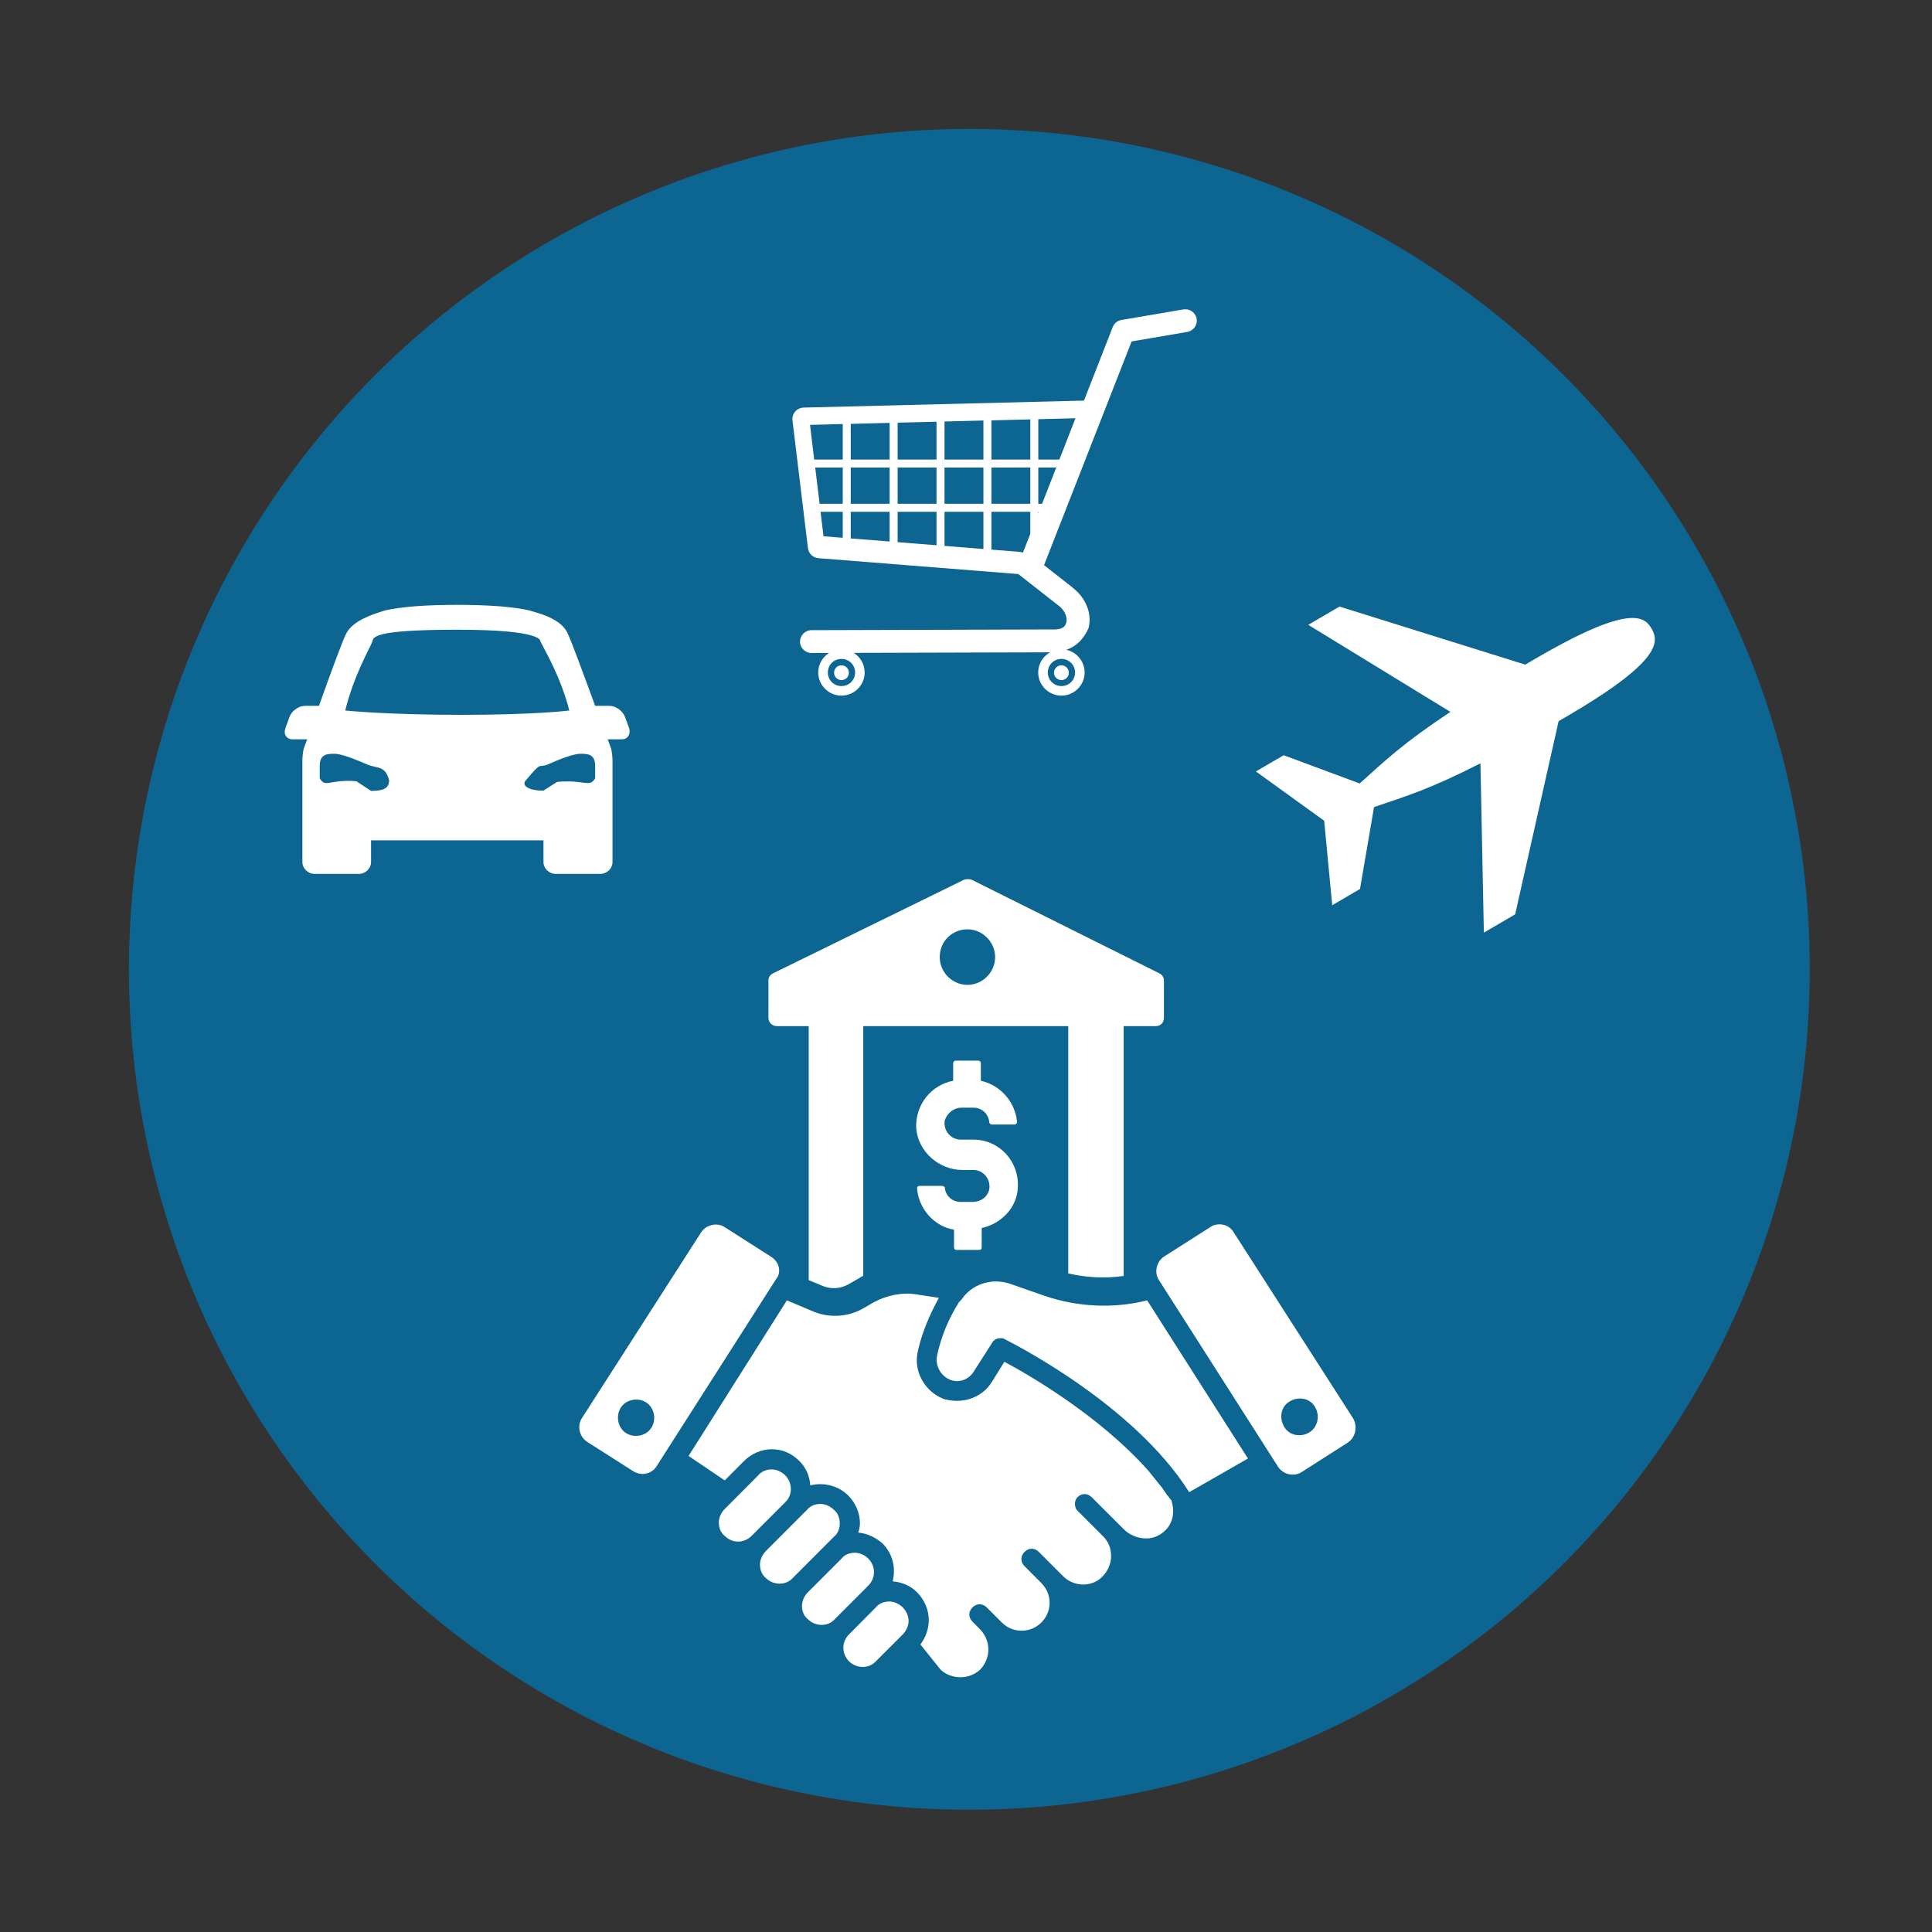 <svg xmlns="http://www.w3.org/2000/svg" xmlns:xlink="http://www.w3.org/1999/xlink" width="200" zoomAndPan="magnify" viewBox="0 0 150 150" height="200" preserveAspectRatio="xMidYMid meet" version="1.0"><rect x="0" y="0" width="150" height="150" fill="#333333" stroke="none"/><defs><clipPath id="f68bbda0b1"><path d="M 10.008 10.008 L 140.508 10.008 L 140.508 140.508 L 10.008 140.508 Z M 10.008 10.008 " clip-rule="nonzero"/></clipPath><clipPath id="c5eb949416"><path d="M 59 68.254 L 91 68.254 L 91 101 L 59 101 Z M 59 68.254 " clip-rule="nonzero"/></clipPath><clipPath id="4efa2752f4"><path d="M 53 100 L 92 100 L 92 130.504 L 53 130.504 Z M 53 100 " clip-rule="nonzero"/></clipPath><clipPath id="30b5016654"><path d="M 44.691 95 L 61 95 L 61 115 L 44.691 115 Z M 44.691 95 " clip-rule="nonzero"/></clipPath><clipPath id="eb32fd214b"><path d="M 89 95.012 L 105.242 95.012 L 105.242 114.73 L 89 114.73 Z M 89 95.012 " clip-rule="nonzero"/></clipPath><clipPath id="1cc6e61797"><path d="M 22 46.902 L 48.988 46.902 L 48.988 67.902 L 22 67.902 Z M 22 46.902 " clip-rule="nonzero"/></clipPath><clipPath id="3268394821"><path d="M 97.496 47 L 128.996 47 L 128.996 72.402 L 97.496 72.402 Z M 97.496 47 " clip-rule="nonzero"/></clipPath><clipPath id="d8bfc21933"><path d="M 61.477 24.004 L 92.977 24.004 L 92.977 54.004 L 61.477 54.004 Z M 61.477 24.004 " clip-rule="nonzero"/></clipPath></defs><g clip-path="url(#f68bbda0b1)"><path fill="#0d6591" d="M 140.508 75.258 C 140.508 76.328 140.484 77.395 140.43 78.461 C 140.379 79.527 140.301 80.594 140.195 81.656 C 140.09 82.719 139.961 83.777 139.805 84.832 C 139.648 85.891 139.465 86.941 139.254 87.988 C 139.047 89.035 138.812 90.078 138.555 91.113 C 138.293 92.148 138.012 93.18 137.699 94.199 C 137.391 95.223 137.055 96.234 136.695 97.242 C 136.336 98.246 135.953 99.242 135.543 100.23 C 135.133 101.215 134.703 102.191 134.246 103.156 C 133.789 104.121 133.309 105.078 132.805 106.02 C 132.301 106.961 131.773 107.891 131.227 108.805 C 130.676 109.719 130.105 110.621 129.512 111.512 C 128.918 112.398 128.305 113.27 127.668 114.129 C 127.031 114.988 126.375 115.828 125.699 116.652 C 125.02 117.48 124.324 118.289 123.605 119.078 C 122.891 119.871 122.152 120.645 121.398 121.398 C 120.645 122.152 119.871 122.891 119.078 123.605 C 118.289 124.324 117.48 125.02 116.652 125.699 C 115.828 126.375 114.988 127.031 114.129 127.668 C 113.27 128.305 112.398 128.918 111.512 129.512 C 110.621 130.105 109.719 130.676 108.805 131.227 C 107.891 131.773 106.961 132.301 106.02 132.805 C 105.078 133.309 104.121 133.789 103.156 134.246 C 102.191 134.703 101.215 135.133 100.23 135.543 C 99.242 135.953 98.246 136.336 97.242 136.695 C 96.234 137.055 95.223 137.391 94.199 137.699 C 93.18 138.012 92.148 138.293 91.113 138.555 C 90.078 138.812 89.035 139.047 87.988 139.254 C 86.941 139.465 85.891 139.648 84.832 139.805 C 83.777 139.961 82.719 140.09 81.656 140.195 C 80.594 140.301 79.527 140.379 78.461 140.43 C 77.395 140.484 76.328 140.508 75.258 140.508 C 74.191 140.508 73.125 140.484 72.059 140.43 C 70.992 140.379 69.926 140.301 68.863 140.195 C 67.801 140.09 66.742 139.961 65.684 139.805 C 64.629 139.648 63.578 139.465 62.531 139.254 C 61.484 139.047 60.441 138.812 59.406 138.555 C 58.371 138.293 57.34 138.012 56.32 137.699 C 55.297 137.391 54.281 137.055 53.277 136.695 C 52.273 136.336 51.277 135.953 50.289 135.543 C 49.305 135.133 48.328 134.703 47.363 134.246 C 46.395 133.789 45.441 133.309 44.5 132.805 C 43.559 132.301 42.629 131.773 41.715 131.227 C 40.797 130.676 39.898 130.105 39.008 129.512 C 38.121 128.918 37.246 128.305 36.391 127.668 C 35.531 127.031 34.691 126.375 33.867 125.699 C 33.039 125.02 32.23 124.324 31.441 123.605 C 30.648 122.891 29.875 122.152 29.121 121.398 C 28.367 120.645 27.629 119.871 26.914 119.078 C 26.195 118.289 25.5 117.48 24.82 116.652 C 24.145 115.828 23.488 114.988 22.852 114.129 C 22.215 113.27 21.598 112.398 21.008 111.512 C 20.414 110.621 19.84 109.719 19.293 108.805 C 18.742 107.891 18.219 106.961 17.715 106.02 C 17.211 105.078 16.73 104.121 16.273 103.156 C 15.816 102.191 15.387 101.215 14.977 100.23 C 14.566 99.242 14.184 98.246 13.824 97.242 C 13.465 96.234 13.129 95.223 12.82 94.199 C 12.508 93.18 12.223 92.148 11.965 91.113 C 11.707 90.078 11.473 89.035 11.262 87.988 C 11.055 86.941 10.871 85.891 10.715 84.832 C 10.559 83.777 10.43 82.719 10.324 81.656 C 10.219 80.594 10.141 79.527 10.09 78.461 C 10.035 77.395 10.008 76.328 10.008 75.258 C 10.008 74.191 10.035 73.125 10.09 72.059 C 10.141 70.992 10.219 69.926 10.324 68.863 C 10.43 67.801 10.559 66.742 10.715 65.684 C 10.871 64.629 11.055 63.578 11.262 62.531 C 11.473 61.484 11.707 60.441 11.965 59.406 C 12.223 58.371 12.508 57.34 12.82 56.32 C 13.129 55.297 13.465 54.281 13.824 53.277 C 14.184 52.273 14.566 51.277 14.977 50.289 C 15.387 49.305 15.816 48.328 16.273 47.363 C 16.73 46.395 17.211 45.441 17.715 44.5 C 18.219 43.559 18.742 42.629 19.293 41.715 C 19.84 40.797 20.414 39.898 21.008 39.008 C 21.598 38.121 22.215 37.246 22.852 36.391 C 23.488 35.531 24.145 34.691 24.82 33.867 C 25.5 33.039 26.195 32.23 26.914 31.441 C 27.629 30.648 28.367 29.875 29.121 29.121 C 29.875 28.367 30.648 27.629 31.441 26.914 C 32.23 26.195 33.039 25.5 33.867 24.82 C 34.691 24.145 35.531 23.488 36.391 22.852 C 37.246 22.215 38.121 21.598 39.008 21.008 C 39.898 20.414 40.797 19.84 41.715 19.293 C 42.629 18.742 43.559 18.219 44.5 17.715 C 45.441 17.211 46.395 16.73 47.363 16.273 C 48.328 15.816 49.305 15.387 50.289 14.977 C 51.277 14.566 52.273 14.184 53.277 13.824 C 54.281 13.465 55.297 13.129 56.32 12.82 C 57.34 12.508 58.371 12.223 59.406 11.965 C 60.441 11.707 61.484 11.473 62.531 11.262 C 63.578 11.055 64.629 10.871 65.684 10.715 C 66.742 10.559 67.801 10.43 68.863 10.324 C 69.926 10.219 70.992 10.141 72.059 10.09 C 73.125 10.035 74.191 10.008 75.258 10.008 C 76.328 10.008 77.395 10.035 78.461 10.09 C 79.527 10.141 80.594 10.219 81.656 10.324 C 82.719 10.43 83.777 10.559 84.832 10.715 C 85.891 10.871 86.941 11.055 87.988 11.262 C 89.035 11.473 90.078 11.707 91.113 11.965 C 92.148 12.223 93.18 12.508 94.199 12.82 C 95.223 13.129 96.234 13.465 97.242 13.824 C 98.246 14.184 99.242 14.566 100.23 14.977 C 101.215 15.387 102.191 15.816 103.156 16.273 C 104.121 16.73 105.078 17.211 106.02 17.715 C 106.961 18.219 107.891 18.742 108.805 19.293 C 109.723 19.84 110.621 20.414 111.512 21.008 C 112.398 21.598 113.27 22.215 114.129 22.852 C 114.988 23.488 115.828 24.145 116.652 24.82 C 117.48 25.5 118.289 26.195 119.078 26.914 C 119.871 27.629 120.645 28.367 121.398 29.121 C 122.152 29.875 122.891 30.648 123.605 31.441 C 124.324 32.23 125.02 33.039 125.699 33.867 C 126.375 34.691 127.031 35.531 127.668 36.391 C 128.305 37.246 128.918 38.121 129.512 39.008 C 130.105 39.898 130.676 40.797 131.227 41.715 C 131.773 42.629 132.301 43.559 132.805 44.5 C 133.309 45.441 133.789 46.395 134.246 47.363 C 134.703 48.328 135.133 49.305 135.543 50.289 C 135.953 51.277 136.336 52.273 136.695 53.277 C 137.055 54.281 137.391 55.297 137.699 56.32 C 138.012 57.34 138.293 58.371 138.555 59.406 C 138.812 60.441 139.047 61.484 139.254 62.531 C 139.465 63.578 139.648 64.629 139.805 65.684 C 139.961 66.742 140.09 67.801 140.195 68.863 C 140.301 69.926 140.379 70.992 140.43 72.059 C 140.484 73.125 140.508 74.191 140.508 75.258 Z M 140.508 75.258 " fill-opacity="1" fill-rule="nonzero"/></g><g clip-path="url(#c5eb949416)"><path fill="#ffffff" d="M 75.109 72.152 C 76.285 72.152 77.262 73.137 77.262 74.309 C 77.262 75.488 76.285 76.465 75.109 76.465 C 73.938 76.465 72.961 75.488 72.961 74.309 C 72.961 73.07 73.938 72.152 75.109 72.152 Z M 60.312 79.668 L 62.789 79.668 L 62.789 99.391 L 63.895 99.848 C 64.547 100.113 65.266 100.047 65.855 99.723 L 66.766 99.199 C 66.832 99.133 66.965 99.066 67.023 99.066 L 67.023 79.668 L 82.938 79.668 L 82.938 98.867 C 84.375 99.199 85.805 99.266 87.242 99.066 L 87.242 79.668 L 89.719 79.668 C 90.109 79.668 90.367 79.406 90.367 79.016 L 90.367 76.141 C 90.367 75.879 90.242 75.684 89.984 75.555 L 75.438 68.301 C 75.242 68.238 75.047 68.238 74.852 68.301 L 60.047 75.555 C 59.785 75.684 59.66 75.879 59.66 76.141 L 59.66 79.016 C 59.66 79.406 59.98 79.668 60.312 79.668 " fill-opacity="1" fill-rule="nonzero"/></g><path fill="#ffffff" d="M 74.652 86 L 75.57 86 C 76.219 86 76.738 86.457 76.805 87.113 C 76.805 87.242 76.938 87.309 77.004 87.309 L 78.766 87.309 C 78.895 87.309 78.961 87.18 78.961 87.113 C 78.828 85.543 77.652 84.238 76.152 83.91 L 76.152 82.539 C 76.152 82.406 76.027 82.348 75.961 82.348 L 74.195 82.348 C 74.07 82.348 74.004 82.473 74.004 82.539 L 74.004 83.91 C 72.309 84.238 71.066 85.742 71.133 87.57 C 71.266 89.402 72.895 90.836 74.719 90.836 L 75.57 90.836 C 76.352 90.836 76.938 91.551 76.805 92.34 C 76.676 92.926 76.152 93.316 75.504 93.316 L 74.586 93.316 C 73.938 93.316 73.418 92.859 73.352 92.207 C 73.352 92.141 73.219 92.074 73.152 92.074 L 71.395 92.074 C 71.266 92.074 71.199 92.141 71.199 92.273 C 71.328 93.84 72.504 95.211 74.07 95.473 L 74.07 96.844 C 74.07 96.977 74.133 97.043 74.262 97.043 L 76.027 97.043 C 76.152 97.043 76.219 96.977 76.219 96.844 L 76.219 95.344 C 77.719 95.016 78.961 93.773 79.023 92.207 C 79.152 90.184 77.59 88.48 75.57 88.48 L 74.586 88.48 C 73.809 88.48 73.219 87.766 73.352 86.98 C 73.551 86.398 74.07 86 74.652 86 " fill-opacity="1" fill-rule="nonzero"/><g clip-path="url(#4efa2752f4)"><path fill="#ffffff" d="M 90.242 115.527 L 89.133 114.156 C 85.281 109.844 79.809 106.707 77.98 105.73 L 77.004 107.297 C 76.285 108.469 74.852 108.992 73.484 108.668 L 73.418 108.668 C 71.852 108.145 70.875 106.512 71.266 104.883 C 71.59 103.441 72.176 102.07 72.895 100.766 L 71.199 100.504 C 70.027 100.309 68.852 100.57 67.875 101.09 L 66.965 101.613 C 65.789 102.27 64.355 102.336 63.113 101.812 L 61.094 100.961 L 53.461 113.039 L 56.266 114.938 L 57.762 113.438 C 58.352 112.848 59.137 112.52 59.918 112.52 C 60.762 112.52 61.48 112.848 62.07 113.438 C 62.59 113.957 62.855 114.609 62.914 115.328 C 63.895 115.066 65.07 115.328 65.855 116.109 C 66.441 116.699 66.766 117.484 66.766 118.266 C 66.766 118.531 66.699 118.789 66.633 118.988 C 67.352 119.055 68 119.379 68.523 119.836 C 69.309 120.621 69.566 121.727 69.309 122.773 C 70.027 122.844 70.676 123.102 71.199 123.625 C 71.785 124.215 72.109 124.996 72.109 125.777 C 72.109 126.496 71.852 127.152 71.461 127.676 L 73.027 129.633 C 73.875 130.418 75.242 130.418 76.094 129.633 C 76.48 129.242 76.738 128.652 76.738 128.066 C 76.738 127.543 76.547 127.02 76.152 126.562 L 75.504 125.906 C 75.176 125.582 75.176 125.125 75.504 124.797 C 75.828 124.473 76.285 124.473 76.609 124.797 L 77.785 125.973 C 78.629 126.82 80.004 126.82 80.848 125.973 L 80.914 125.906 C 81.695 125.062 81.695 123.75 80.848 122.906 L 79.547 121.602 C 79.219 121.27 79.219 120.82 79.547 120.488 C 79.871 120.16 80.328 120.16 80.652 120.488 L 82.547 122.383 C 83.391 123.234 84.832 123.234 85.609 122.383 C 86 121.992 86.266 121.402 86.266 120.82 C 86.266 120.23 86.066 119.703 85.676 119.312 L 83.656 117.289 C 83.523 117.16 83.457 116.961 83.457 116.766 C 83.457 116.566 83.523 116.375 83.656 116.242 C 83.98 115.918 84.434 115.918 84.758 116.242 L 87.242 118.723 C 87.699 119.184 88.348 119.445 89 119.445 C 89.586 119.445 90.109 119.184 90.504 118.789 C 90.895 118.398 91.086 117.875 91.086 117.289 C 91.086 117.027 91.02 116.766 90.961 116.508 C 90.695 116.18 90.438 115.852 90.242 115.527 " fill-opacity="1" fill-rule="nonzero"/></g><path fill="#ffffff" d="M 81.172 100.633 L 78.371 99.656 C 76.938 99.199 75.438 99.723 74.652 100.895 L 74.461 101.09 C 73.676 102.336 73.086 103.703 72.762 105.207 C 72.566 106.055 73.086 106.906 73.875 107.164 C 74.527 107.363 75.242 107.098 75.629 106.445 L 77.004 104.293 C 77.129 104.027 77.395 103.898 77.652 103.898 C 77.785 103.898 77.914 103.898 77.98 103.961 C 78.371 104.16 87.961 108.93 92.328 115.852 L 96.891 113.238 L 89.066 100.961 C 86.457 101.613 83.715 101.48 81.172 100.633 " fill-opacity="1" fill-rule="nonzero"/><path fill="#ffffff" d="M 70.09 124.797 C 69.832 124.539 69.441 124.34 69.047 124.34 C 68.656 124.34 68.266 124.473 68 124.797 L 65.918 126.895 C 65.332 127.477 65.332 128.391 65.918 128.984 C 66.504 129.566 67.48 129.566 68 128.984 L 70.09 126.895 C 70.352 126.629 70.543 126.238 70.543 125.848 C 70.543 125.453 70.352 125.062 70.09 124.797 " fill-opacity="1" fill-rule="nonzero"/><path fill="#ffffff" d="M 67.418 121.012 C 67.156 120.746 66.766 120.555 66.375 120.555 C 65.98 120.555 65.59 120.688 65.332 121.012 L 62.723 123.625 C 62.461 123.883 62.266 124.281 62.266 124.672 C 62.266 125.062 62.395 125.453 62.723 125.715 C 63.312 126.305 64.289 126.305 64.809 125.715 L 67.418 123.102 C 68 122.516 68 121.602 67.418 121.012 " fill-opacity="1" fill-rule="nonzero"/><path fill="#ffffff" d="M 65.199 118.266 C 65.199 117.875 65.07 117.484 64.746 117.223 C 64.48 116.961 64.09 116.766 63.699 116.766 C 63.312 116.766 62.914 116.898 62.656 117.223 L 59.461 120.422 C 59.203 120.688 59.004 121.078 59.004 121.469 C 59.004 121.859 59.137 122.254 59.461 122.516 C 60.047 123.102 61.027 123.102 61.547 122.516 L 64.746 119.312 C 65.07 119.055 65.199 118.664 65.199 118.266 " fill-opacity="1" fill-rule="nonzero"/><path fill="#ffffff" d="M 60.961 114.543 C 60.703 114.285 60.312 114.086 59.918 114.086 C 59.527 114.086 59.137 114.219 58.871 114.543 L 56.266 117.16 C 56.004 117.418 55.809 117.809 55.809 118.207 C 55.809 118.598 55.941 118.988 56.266 119.246 C 56.852 119.836 57.762 119.836 58.352 119.246 L 60.961 116.637 C 61.547 116.109 61.547 115.129 60.961 114.543 " fill-opacity="1" fill-rule="nonzero"/><g clip-path="url(#30b5016654)"><path fill="#ffffff" d="M 50.59 110.824 C 50.199 111.477 49.289 111.672 48.633 111.281 C 47.98 110.891 47.789 109.969 48.18 109.32 C 48.57 108.668 49.484 108.469 50.133 108.863 C 50.789 109.254 50.984 110.168 50.59 110.824 Z M 59.852 97.566 L 56.266 95.277 C 55.684 94.887 54.832 95.082 54.441 95.672 L 45.18 110.102 C 44.789 110.691 44.98 111.539 45.57 111.934 L 49.156 114.219 C 49.484 114.414 49.809 114.48 50.133 114.414 C 50.465 114.348 50.789 114.156 50.984 113.828 L 60.246 99.324 C 60.703 98.801 60.504 97.957 59.852 97.566 " fill-opacity="1" fill-rule="nonzero"/></g><g clip-path="url(#eb32fd214b)"><path fill="#ffffff" d="M 101.648 111.215 C 101 111.605 100.09 111.477 99.695 110.758 C 99.305 110.102 99.434 109.188 100.148 108.797 C 100.805 108.406 101.715 108.535 102.109 109.254 C 102.5 109.91 102.309 110.824 101.648 111.215 Z M 105.043 110.102 L 95.781 95.672 C 95.586 95.344 95.262 95.145 94.938 95.082 C 94.609 95.016 94.219 95.082 93.961 95.277 L 90.367 97.566 C 89.785 97.957 89.586 98.801 89.984 99.391 L 99.238 113.895 C 99.629 114.48 100.48 114.68 101.066 114.285 L 104.652 111.996 C 105.234 111.605 105.434 110.758 105.043 110.102 " fill-opacity="1" fill-rule="nonzero"/></g><g clip-path="url(#1cc6e61797)"><path fill="#ffffff" d="M 48.844 56.535 L 48.527 55.668 C 48.355 55.191 47.812 54.801 47.324 54.801 L 46.207 54.801 C 45.375 52.531 44.371 49.789 44.059 49.145 C 43.598 48.137 42.137 47.688 41.336 47.465 C 41.336 47.465 39.988 46.961 35.488 46.961 C 30.988 46.961 29.668 47.465 29.668 47.465 C 28.723 47.773 27.406 48.219 26.887 49.172 C 26.629 49.648 25.598 52.449 24.766 54.801 L 23.68 54.801 C 23.191 54.801 22.648 55.191 22.473 55.668 L 22.16 56.535 C 21.988 57.012 22.246 57.402 22.734 57.402 L 23.852 57.402 C 23.707 57.797 23.621 58.02 23.621 58.02 C 23.535 58.16 23.477 58.805 23.477 59 L 23.477 66.922 C 23.477 67.426 23.906 67.848 24.422 67.848 L 27.863 67.848 C 28.379 67.848 28.809 67.426 28.809 66.922 L 28.809 65.242 L 42.195 65.242 L 42.195 66.922 C 42.195 67.426 42.625 67.848 43.141 67.848 L 46.609 67.848 C 47.125 67.848 47.555 67.426 47.555 66.922 L 47.555 59 C 47.555 58.832 47.496 58.16 47.41 58.02 C 47.41 58.02 47.324 57.797 47.18 57.402 L 48.27 57.402 C 48.73 57.402 48.988 57.012 48.844 56.535 Z M 28.809 61.406 L 27.664 60.652 C 25.543 60.484 25.285 61.211 24.824 60.426 L 24.824 59.477 C 24.824 58.551 25.371 58.523 25.973 58.523 C 26.543 58.523 27.691 59 28.465 59.336 C 29.297 59.699 29.898 59.391 30.215 60.594 C 30.184 61.156 29.871 61.406 28.809 61.406 Z M 26.801 55.164 C 27.52 52.309 28.723 50.32 28.895 49.844 C 29.008 49.508 28.723 48.891 35.516 48.891 C 42.309 48.891 41.938 49.789 41.965 49.816 C 42.281 50.461 43.543 52.559 44.199 55.164 C 44.199 55.164 41.648 55.5 35.832 55.5 C 30.012 55.5 26.801 55.164 26.801 55.164 Z M 40.82 60.594 C 42.164 58.973 41.734 59.699 42.566 59.336 C 43.312 59 44.488 58.523 45.059 58.523 C 45.664 58.523 46.207 58.551 46.207 59.477 L 46.207 60.426 C 45.777 61.184 45.406 60.512 43.254 60.707 L 42.195 61.379 C 41.133 61.406 40.445 61.016 40.82 60.594 Z M 40.82 60.594 " fill-opacity="1" fill-rule="nonzero"/></g><g clip-path="url(#3268394821)"><path fill="#ffffff" d="M 128.234 48.816 C 128.812 49.824 128.984 51.336 121.648 55.621 C 121.441 55.742 121.23 55.863 121.012 55.988 L 117.637 70.988 L 115.207 72.41 L 114.941 59.266 C 111.004 61.27 109.246 61.789 106.68 62.66 L 105.59 69.02 L 103.434 70.281 L 102.809 63.723 L 97.508 59.895 L 99.664 58.637 L 105.566 60.828 C 107.582 59.016 108.91 57.727 112.609 55.27 L 101.574 48.512 L 104 47.094 L 118.422 51.602 C 118.66 51.461 118.895 51.324 119.121 51.188 C 126.457 46.906 127.66 47.812 128.234 48.816 Z M 128.234 48.816 " fill-opacity="1" fill-rule="evenodd"/></g><g clip-path="url(#d8bfc21933)"><path fill="#ffffff" d="M 92.02 24.012 C 91.973 24.012 91.922 24.016 91.875 24.023 L 91.871 24.023 L 87.062 24.844 C 86.758 24.895 86.504 25.105 86.391 25.395 L 84.16 31.102 L 62.387 31.645 C 62.137 31.652 61.902 31.766 61.738 31.953 C 61.574 32.141 61.496 32.391 61.527 32.641 L 62.73 42.559 C 62.777 42.977 63.125 43.305 63.543 43.336 L 79.062 44.57 L 82.141 46.984 C 82.145 46.984 82.148 46.988 82.152 46.992 C 82.152 46.992 82.16 46.996 82.16 46.996 C 82.164 47 82.168 47.004 82.172 47.004 C 82.734 47.422 82.871 47.992 82.793 48.309 C 82.75 48.488 82.68 48.621 82.516 48.723 C 82.352 48.828 82.066 48.898 81.582 48.871 C 81.582 48.871 81.578 48.871 81.578 48.871 C 81.562 48.871 81.547 48.871 81.531 48.871 L 81.523 48.871 L 63.012 48.926 L 63.008 48.926 C 62.52 48.922 62.113 49.332 62.113 49.816 C 62.113 50.301 62.527 50.707 63.012 50.699 L 63.016 50.699 L 64.367 50.695 C 63.867 51.016 63.527 51.574 63.527 52.211 C 63.527 53.199 64.34 54.008 65.328 54.008 C 66.32 54.008 67.133 53.199 67.133 52.211 C 67.133 51.574 66.793 51.008 66.285 50.688 L 81.531 50.645 C 80.98 50.953 80.605 51.539 80.605 52.211 C 80.605 53.199 81.418 54.008 82.406 54.008 C 83.398 54.008 84.211 53.199 84.211 52.211 C 84.211 51.352 83.598 50.629 82.789 50.453 C 83.555 50.184 84.141 49.625 84.508 48.773 C 84.512 48.766 84.516 48.754 84.52 48.742 C 84.797 47.629 84.305 46.418 83.281 45.629 C 83.281 45.629 83.277 45.625 83.273 45.621 C 83.273 45.621 83.273 45.617 83.27 45.613 C 83.262 45.605 83.25 45.594 83.238 45.586 L 81.059 43.879 L 87.859 26.508 L 92.172 25.773 C 92.625 25.699 92.957 25.277 92.918 24.82 C 92.879 24.363 92.48 24.004 92.02 24.012 Z M 83.5 32.473 L 82.25 35.68 L 80.613 35.68 L 80.613 32.547 Z M 79.992 32.562 L 79.992 35.68 L 76.973 35.68 L 76.973 32.637 Z M 76.352 32.648 L 76.352 35.68 L 73.332 35.68 L 73.332 32.727 Z M 72.711 32.742 L 72.711 35.68 L 69.691 35.68 L 69.691 32.816 Z M 69.07 32.832 L 69.07 35.68 L 66.051 35.68 L 66.051 32.91 Z M 65.43 32.922 L 65.43 35.68 L 63.215 35.68 L 62.891 32.988 Z M 63.293 36.301 L 65.43 36.301 L 65.43 39.113 L 63.633 39.113 Z M 66.051 36.301 L 69.07 36.301 L 69.07 39.113 L 66.051 39.113 Z M 69.691 36.301 L 72.711 36.301 L 72.711 39.113 L 69.691 39.113 Z M 73.332 36.301 L 76.352 36.301 L 76.352 39.113 L 73.332 39.113 Z M 76.973 36.301 L 79.992 36.301 L 79.992 39.113 L 76.973 39.113 Z M 80.613 36.301 L 82.008 36.301 L 80.906 39.113 L 80.613 39.113 Z M 63.707 39.734 L 65.43 39.734 L 65.43 41.754 L 63.938 41.637 Z M 66.051 39.734 L 69.07 39.734 L 69.07 42.043 L 66.051 41.805 Z M 69.691 39.734 L 72.711 39.734 L 72.711 42.332 L 69.691 42.094 Z M 73.332 39.734 L 76.352 39.734 L 76.352 42.625 L 73.332 42.383 Z M 76.973 39.734 L 79.992 39.734 L 79.992 41.449 L 79.418 42.91 C 79.344 42.875 79.262 42.855 79.18 42.848 L 76.973 42.672 Z M 80.613 39.734 L 80.66 39.734 L 80.613 39.859 Z M 65.332 51.156 C 65.922 51.156 66.391 51.625 66.391 52.211 C 66.391 52.801 65.922 53.266 65.332 53.266 C 64.742 53.266 64.273 52.801 64.273 52.211 C 64.273 51.625 64.742 51.156 65.332 51.156 Z M 82.41 51.156 C 82.996 51.156 83.469 51.625 83.469 52.211 C 83.469 52.801 82.996 53.266 82.41 53.266 C 81.82 53.266 81.352 52.801 81.352 52.211 C 81.352 51.625 81.82 51.156 82.41 51.156 Z M 65.332 51.656 C 65.012 51.656 64.758 51.91 64.758 52.23 C 64.758 52.551 65.012 52.801 65.332 52.801 C 65.652 52.801 65.906 52.551 65.906 52.23 C 65.906 51.91 65.652 51.656 65.332 51.656 Z M 82.41 51.656 C 82.09 51.656 81.832 51.91 81.832 52.23 C 81.832 52.551 82.09 52.801 82.41 52.801 C 82.727 52.801 82.984 52.551 82.984 52.23 C 82.984 51.91 82.727 51.656 82.41 51.656 Z M 82.41 51.656 " fill-opacity="1" fill-rule="nonzero"/></g></svg>